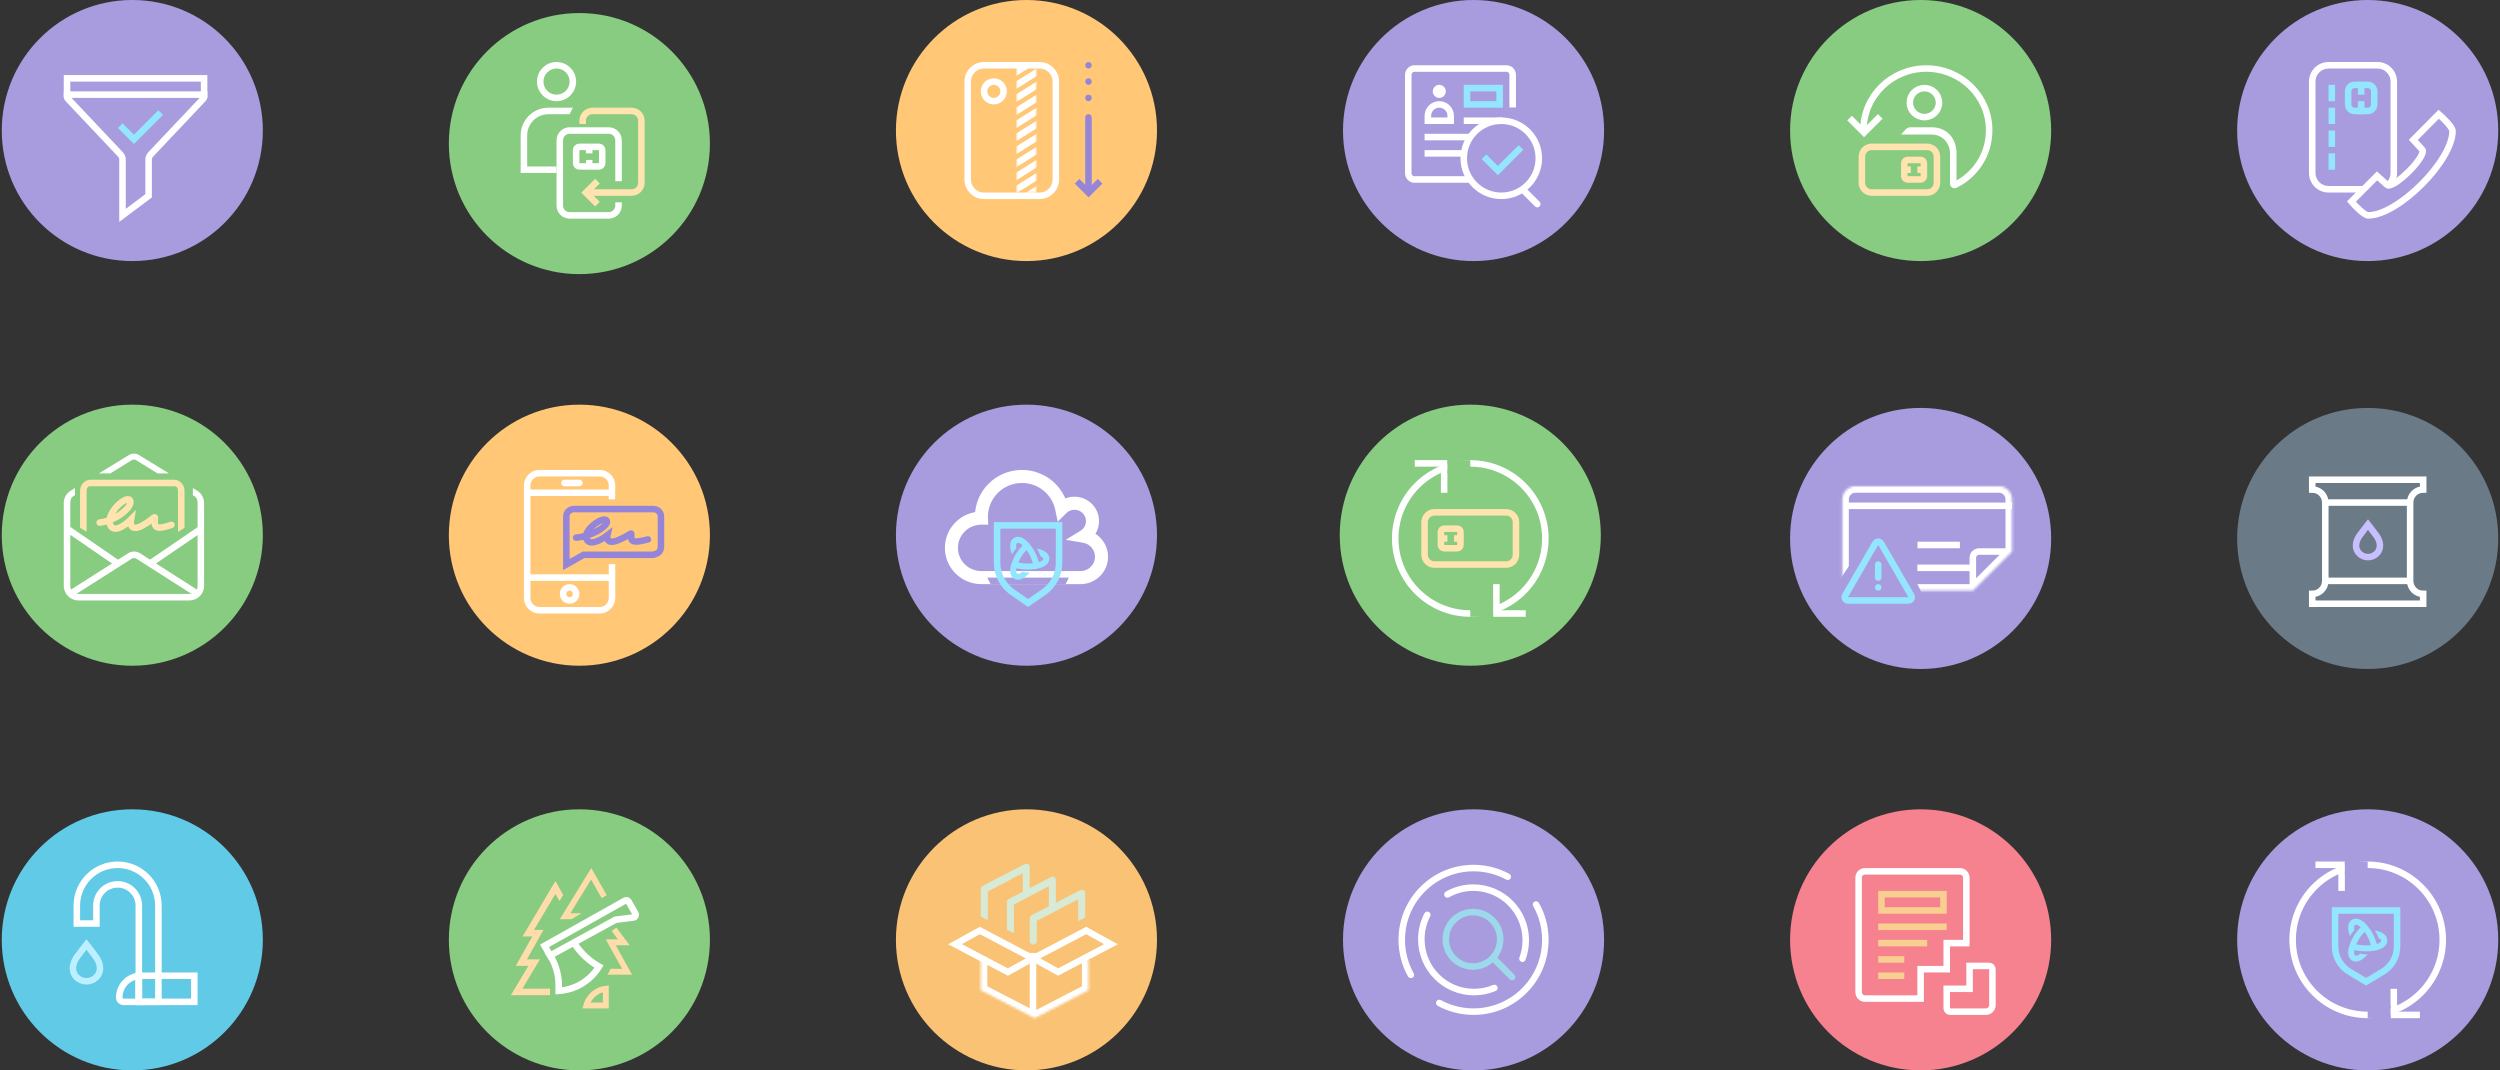 <svg width="1023" height="438" viewBox="0 0 1023 438" fill="none" xmlns="http://www.w3.org/2000/svg">
<rect x="0" y="0" width="1023" height="438" fill="#333333" stroke="none"/>
<path fill-rule="evenodd" clip-rule="evenodd" d="M54.137 106.829C83.637 106.829 107.552 82.915 107.552 53.415C107.552 23.915 83.637 0 54.137 0C24.637 0 0.723 23.915 0.723 53.415C0.723 82.915 24.637 106.829 54.137 106.829Z" fill="#A89CDF"/>
<path fill-rule="evenodd" clip-rule="evenodd" d="M27.43 32.049H83.515V39.663C83.515 39.919 83.417 40.164 83.242 40.35L61.633 63.23C61.107 63.787 60.814 64.524 60.814 65.29V80.122L50.131 88.134V65.29C50.131 64.524 49.838 63.787 49.312 63.23L27.703 40.35C27.527 40.164 27.43 39.919 27.43 39.663V32.049Z" stroke="white" stroke-width="2.671" stroke-linecap="round"/>
<path fill-rule="evenodd" clip-rule="evenodd" d="M26.094 37.39H84.85V40.061H26.094V37.39Z" fill="white"/>
<path d="M65.745 46.07L54.805 57.01L49.207 51.411" stroke="#94E6FF" stroke-width="2.671"/>
<path fill-rule="evenodd" clip-rule="evenodd" d="M420.028 106.829C449.528 106.829 473.443 82.915 473.443 53.415C473.443 23.915 449.528 0 420.028 0C390.528 0 366.613 23.915 366.613 53.415C366.613 82.915 390.528 106.829 420.028 106.829Z" fill="#FFC776"/>
<path d="M450.168 74.16L445.447 78.881V78.881L440.726 74.16" stroke="#9585D8" stroke-width="2.671"/>
<path d="M445.402 48.073V77.023" stroke="#9585D8" stroke-width="2.671" stroke-linecap="round"/>
<path fill-rule="evenodd" clip-rule="evenodd" d="M444.066 26.707C444.066 25.969 444.664 25.372 445.402 25.372C446.139 25.372 446.737 25.969 446.737 26.707C446.737 27.444 446.139 28.042 445.402 28.042C444.664 28.042 444.066 27.444 444.066 26.707ZM444.066 33.384C444.066 32.646 444.664 32.048 445.402 32.048C446.139 32.048 446.737 32.646 446.737 33.384C446.737 34.121 446.139 34.719 445.402 34.719C444.664 34.719 444.066 34.121 444.066 33.384ZM445.402 38.725C444.664 38.725 444.066 39.323 444.066 40.06C444.066 40.798 444.664 41.396 445.402 41.396C446.139 41.396 446.737 40.798 446.737 40.06C446.737 39.323 446.139 38.725 445.402 38.725Z" fill="#9585D8"/>
<path fill-rule="evenodd" clip-rule="evenodd" d="M395.992 33.384C395.992 29.696 398.982 26.707 402.669 26.707H425.37C429.058 26.707 432.047 29.696 432.047 33.384V73.445C432.047 77.132 429.058 80.122 425.37 80.122H402.669C398.981 80.122 395.992 77.132 395.992 73.445V33.384Z" stroke="white" stroke-width="2.671" stroke-linecap="round"/>
<path fill-rule="evenodd" clip-rule="evenodd" d="M416.023 26.707H424.036V78.786H416.023V26.707Z" fill="#D8D8D8" fill-opacity="0.01"/>
<mask id="mask0" mask-type="alpha" maskUnits="userSpaceOnUse" x="416" y="26" width="9" height="53">
<path fill-rule="evenodd" clip-rule="evenodd" d="M416.023 26.707H424.036V78.786H416.023V26.707Z" fill="white"/>
</mask>
<g mask="url(#mask0)">
<path fill-rule="evenodd" clip-rule="evenodd" d="M414.769 31.722L427.717 23.63L426.302 21.365L413.354 29.457L414.769 31.722ZM414.769 37.064L427.717 28.972L426.301 26.707L413.354 34.799L414.769 37.064ZM427.717 34.313L414.769 42.405L413.354 40.141L426.301 32.048L427.717 34.313ZM414.769 47.747L427.717 39.654L426.301 37.39L413.354 45.482L414.769 47.747ZM427.717 44.996L414.769 53.088L413.354 50.824L426.301 42.731L427.717 44.996ZM414.769 58.43L427.717 50.337L426.301 48.073L413.354 56.165L414.769 58.43ZM427.717 55.679L414.769 63.771L413.354 61.507L426.301 53.414L427.717 55.679ZM414.769 69.113L427.717 61.02L426.301 58.756L413.354 66.848L414.769 69.113ZM427.717 66.362L414.769 74.454L413.354 72.189L426.301 64.097L427.717 66.362ZM414.769 79.796L427.717 71.703L426.301 69.439L413.354 77.531L414.769 79.796ZM427.717 77.045L414.769 85.137L413.354 82.872L426.301 74.78L427.717 77.045Z" fill="white"/>
</g>
<path fill-rule="evenodd" clip-rule="evenodd" d="M402.67 37.39C402.67 35.178 404.464 33.384 406.676 33.384V33.384C408.889 33.384 410.682 35.178 410.682 37.39V37.39C410.682 39.603 408.889 41.396 406.676 41.396V41.396C404.464 41.396 402.67 39.603 402.67 37.39V37.39Z" stroke="white" stroke-width="2.671" stroke-linecap="round"/>
<path fill-rule="evenodd" clip-rule="evenodd" d="M237.083 112.171C266.583 112.171 290.497 88.256 290.497 58.756C290.497 29.256 266.583 5.341 237.083 5.341C207.583 5.341 183.668 29.256 183.668 58.756C183.668 88.256 207.583 112.171 237.083 112.171Z" fill="#87CC80"/>
<path fill-rule="evenodd" clip-rule="evenodd" d="M227.735 40.061C231.423 40.061 234.412 37.072 234.412 33.384C234.412 29.697 231.423 26.707 227.735 26.707C224.048 26.707 221.059 29.697 221.059 33.384C221.059 37.072 224.048 40.061 227.735 40.061Z" stroke="white" stroke-width="2.671" stroke-linecap="round"/>
<path d="M215.718 68.104V55.417C215.718 50.628 219.611 46.738 224.397 46.738H233.077L234.413 44.067H224.397C218.136 44.067 213.047 49.152 213.047 55.417V70.775H227.736V68.104H215.718Z" fill="white"/>
<path d="M253.107 82.793V84.141C253.107 86.347 251.3 88.135 249.111 88.135H233.066C230.859 88.135 229.07 86.331 229.07 84.133V57.416C229.07 55.206 230.877 53.415 233.066 53.415H249.111C251.318 53.415 253.107 55.213 253.107 57.413V74.154" stroke="white" stroke-width="2.671"/>
<path d="M238.418 49.418C238.418 47.2 240.225 45.403 242.414 45.403H258.458C260.665 45.403 262.455 47.206 262.455 49.404V74.786C262.455 76.996 260.648 78.787 258.458 78.787H242.414" stroke="#FFE4B0" stroke-width="2.671" stroke-linecap="square"/>
<path d="M244.475 83.556L239.754 78.835V78.835L244.475 74.113" stroke="#FFE4B0" stroke-width="2.671"/>
<path fill-rule="evenodd" clip-rule="evenodd" d="M235.748 61.427C235.748 60.69 236.346 60.092 237.083 60.092H245.096C245.833 60.092 246.431 60.69 246.431 61.427V66.769C246.431 67.506 245.833 68.104 245.096 68.104H237.083C236.346 68.104 235.748 67.506 235.748 66.769V61.427Z" stroke="white" stroke-width="2.671" stroke-linecap="round"/>
<path fill-rule="evenodd" clip-rule="evenodd" d="M239.754 60.092H242.425V62.763H239.754V60.092ZM239.754 65.433H242.425V68.104H239.754V65.433Z" fill="white"/>
<path fill-rule="evenodd" clip-rule="evenodd" d="M602.973 106.829C632.473 106.829 656.388 82.915 656.388 53.415C656.388 23.915 632.473 0 602.973 0C573.473 0 549.559 23.915 549.559 53.415C549.559 82.915 573.473 106.829 602.973 106.829Z" fill="#A89CDF"/>
<path d="M601.936 73.445H578.792C577.396 73.445 576.266 72.284 576.266 70.852V30.637C576.266 29.204 577.396 28.043 578.792 28.043H616.471C617.867 28.043 618.997 29.204 618.997 30.637V43.987" stroke="white" stroke-width="2.671"/>
<path d="M629.68 64.765C629.68 73.247 622.804 80.122 614.323 80.122C605.842 80.122 598.966 73.247 598.966 64.765C598.966 56.284 605.842 49.409 614.323 49.409C622.804 49.409 629.68 56.284 629.68 64.765Z" stroke="white" stroke-width="2.671"/>
<path d="M623.67 78.119L629.053 83.502" stroke="white" stroke-width="2.671" stroke-linecap="round"/>
<path fill-rule="evenodd" clip-rule="evenodd" d="M612.92 71.699L612.92 71.699L611.031 69.811L611.031 69.81L606.311 65.09L608.199 63.201L612.92 67.922L621.418 59.424L623.306 61.312L614.808 69.81L614.809 69.811L612.92 71.699L612.92 71.699Z" fill="#94E6FF"/>
<path d="M584.279 47.405C584.279 44.824 586.371 42.731 588.953 42.731C591.534 42.731 593.626 44.824 593.626 47.405V49.408H584.279V47.405Z" stroke="white" stroke-width="2.671"/>
<path fill-rule="evenodd" clip-rule="evenodd" d="M588.952 40.061C590.427 40.061 591.623 38.865 591.623 37.39C591.623 35.915 590.427 34.719 588.952 34.719C587.477 34.719 586.281 35.915 586.281 37.39C586.281 38.865 587.477 40.061 588.952 40.061Z" fill="white"/>
<path d="M600.302 36.055H613.656V42.732H600.302V36.055Z" stroke="#94E6FF" stroke-width="2.671"/>
<path fill-rule="evenodd" clip-rule="evenodd" d="M598.967 48.073H614.991L612.32 50.744H598.967V48.073Z" fill="white"/>
<path fill-rule="evenodd" clip-rule="evenodd" d="M582.943 54.75H601.638V57.421H582.943V54.75Z" fill="white"/>
<path fill-rule="evenodd" clip-rule="evenodd" d="M582.943 61.427H598.968V64.097H582.943V61.427Z" fill="white"/>
<path fill-rule="evenodd" clip-rule="evenodd" d="M785.919 106.829C815.419 106.829 839.333 82.915 839.333 53.415C839.333 23.915 815.419 0 785.919 0C756.418 0 732.504 23.915 732.504 53.415C732.504 82.915 756.418 106.829 785.919 106.829Z" fill="#87CC80"/>
<path d="M762.522 53.252C762.522 39.33 774.037 28.043 788.241 28.043C802.446 28.043 813.961 39.33 813.961 53.252C813.961 63.124 808.412 71.539 799.98 75.676" stroke="white" stroke-width="2.671"/>
<path d="M756.844 48.332L762.765 54.253L769.398 47.62" stroke="white" stroke-width="2.671"/>
<path fill-rule="evenodd" clip-rule="evenodd" d="M787.465 47.925C784.166 47.925 781.491 45.268 781.491 41.99C781.491 38.712 784.166 36.055 787.465 36.055C790.765 36.055 793.439 38.712 793.439 41.99C793.439 45.268 790.765 47.925 787.465 47.925Z" stroke="white" stroke-width="2.671" stroke-linecap="round"/>
<path d="M800.607 76.888C799.351 77.446 797.937 76.527 797.937 75.152V62.762C797.937 58.505 794.734 55.047 790.452 55.047H777.906L779.781 52.964C780.288 52.401 781.009 52.08 781.766 52.08H790.452C797.019 52.08 800.607 57.004 800.607 62.762V76.888Z" fill="white"/>
<path d="M761.882 64.098C761.882 61.885 763.676 60.092 765.888 60.092H788.59C790.802 60.092 792.596 61.885 792.596 64.098V74.781C792.596 76.993 790.802 78.787 788.59 78.787H765.888C763.676 78.787 761.882 76.993 761.882 74.781V64.098Z" stroke="#FFE4B0" stroke-width="2.671"/>
<path fill-rule="evenodd" clip-rule="evenodd" d="M785.919 73.446C786.656 73.446 787.254 72.848 787.254 72.11V66.769C787.254 66.031 786.656 65.434 785.919 65.434H780.577C779.84 65.434 779.242 66.031 779.242 66.769V72.11C779.242 72.848 779.84 73.446 780.577 73.446H785.919Z" stroke="#FFE4B0" stroke-width="2.671" stroke-linecap="round"/>
<path fill-rule="evenodd" clip-rule="evenodd" d="M781.912 70.775V68.104H779.241V70.775H781.912Z" fill="#FFE4B0"/>
<path fill-rule="evenodd" clip-rule="evenodd" d="M787.254 70.775V68.104H784.583V70.775H787.254Z" fill="#FFE4B0"/>
<path fill-rule="evenodd" clip-rule="evenodd" d="M968.864 106.829C998.364 106.829 1022.28 82.915 1022.28 53.415C1022.28 23.915 998.364 0 968.864 0C939.364 0 915.449 23.915 915.449 53.415C915.449 82.915 939.364 106.829 968.864 106.829Z" fill="#A89CDF"/>
<path fill-rule="evenodd" clip-rule="evenodd" d="M991.443 61.695C991.443 65.382 980.831 75.9 977.239 75.9C976.768 75.806 973.382 72.513 972.723 71.949L962.188 82.485C963.975 84.554 967.555 88.134 969.06 88.134C981.289 88.134 1003.58 65.84 1003.58 53.61C1003.58 52.105 1000 48.525 997.934 46.738L987.492 57.274C988.057 57.932 991.443 61.307 991.443 61.695Z" stroke="white" stroke-width="2.671"/>
<path fill-rule="evenodd" clip-rule="evenodd" d="M944.828 33.378C944.828 28.956 948.419 25.372 952.839 25.372H972.872C977.297 25.372 980.883 28.966 980.883 33.378V70.781C980.883 71.959 980.628 73.077 980.171 74.084C978.632 75.299 977.546 75.04 976.814 74.379C977.682 73.43 978.212 72.166 978.212 70.781V33.378C978.212 30.437 975.818 28.043 972.872 28.043H952.839C949.892 28.043 947.499 30.433 947.499 33.378V70.781C947.499 73.721 949.893 76.116 952.839 76.116H967.529L964.858 78.787H952.839C948.415 78.787 944.828 75.193 944.828 70.781V33.378Z" fill="white"/>
<path fill-rule="evenodd" clip-rule="evenodd" d="M952.84 41.397V34.72H955.511V41.397H952.84ZM952.84 50.744V44.067H955.511V50.744H952.84ZM952.84 53.415V60.092H955.511V53.415H952.84ZM952.84 69.439V62.762H955.511V69.439H952.84Z" fill="#94E6FF"/>
<path d="M966.195 34.052V38.725" stroke="#94E6FF" stroke-width="2.671"/>
<path d="M966.195 41.397V46.738" stroke="#94E6FF" stroke-width="2.671"/>
<path d="M960.853 37.39C960.853 35.915 962.049 34.72 963.524 34.72H968.865C970.34 34.72 971.536 35.915 971.536 37.39V42.732C971.536 44.207 970.34 45.403 968.865 45.403H963.524C962.049 45.403 960.853 44.207 960.853 42.732V37.39Z" stroke="#94E6FF" stroke-width="2.671"/>
<path fill-rule="evenodd" clip-rule="evenodd" d="M237.083 272.415C266.583 272.415 290.497 248.5 290.497 219C290.497 189.5 266.583 165.585 237.083 165.585C207.583 165.585 183.668 189.5 183.668 219C183.668 248.5 207.583 272.415 237.083 272.415Z" fill="#FFC776"/>
<path d="M250.436 198.719L251.772 198.733L251.772 198.726V198.719H250.436ZM215.717 201.64V200.305H214.381V201.64H215.717ZM220.721 248.378C218.716 248.378 217.052 246.718 217.052 244.622H214.381C214.381 248.15 217.198 251.049 220.721 251.049V248.378ZM217.052 244.622V198.719H214.381V244.622H217.052ZM217.052 198.719C217.052 196.623 218.716 194.963 220.721 194.963V192.293C217.198 192.293 214.381 195.191 214.381 198.719H217.052ZM220.721 194.963H245.431V192.293H220.721V194.963ZM245.431 194.963C247.437 194.963 249.101 196.623 249.101 198.719H251.772C251.772 195.191 248.954 192.293 245.431 192.293V194.963ZM249.101 198.705L249.041 204.323L251.712 204.352L251.772 198.733L249.101 198.705ZM249.101 230.833V244.622H251.772V230.833H249.101ZM249.101 244.622C249.101 246.718 247.437 248.378 245.432 248.378V251.049C248.955 251.049 251.772 248.15 251.772 244.622H249.101ZM245.432 248.378H220.722V251.049H245.432V248.378ZM215.717 237.695H250.436V235.024H215.717V237.695ZM250.436 200.305H215.717V202.976H250.436V200.305ZM214.381 201.64V236.36H217.052V201.64H214.381Z" fill="white"/>
<path d="M230.963 197.634H237.083" stroke="white" stroke-width="2.671" stroke-linecap="round"/>
<path fill-rule="evenodd" clip-rule="evenodd" d="M238.821 227.013L231.74 231.019V211.269C231.74 209.639 233.132 208.317 234.85 208.317H267.356C269.074 208.317 270.466 209.639 270.466 211.269V223.371C270.466 226.011 269.074 226.495 267.356 227.013H238.821Z" stroke="#9585D8" stroke-width="2.671"/>
<path d="M235.748 220.005C243.028 219.355 249.735 214.525 248.116 212.871C246.498 211.216 238.143 217.27 240.046 220.738C241.948 224.205 248.535 219.054 248.535 219.054C248.535 219.054 247.529 223.342 253.123 220.979C258.716 218.617 258.483 217.007 258.261 219.74C258.039 222.473 261.581 221.626 265.126 220.732" stroke="#9585D8" stroke-width="2.671" stroke-linecap="round"/>
<path d="M235.747 243.037C235.747 244.512 234.551 245.708 233.076 245.708C231.601 245.708 230.406 244.512 230.406 243.037C230.406 241.562 231.601 240.366 233.076 240.366C234.551 240.366 235.747 241.562 235.747 243.037Z" stroke="white" stroke-width="2.671"/>
<path fill-rule="evenodd" clip-rule="evenodd" d="M54.137 272.415C83.637 272.415 107.552 248.5 107.552 219C107.552 189.5 83.637 165.585 54.137 165.585C24.637 165.585 0.723 189.5 0.723 219C0.723 248.5 24.637 272.415 54.137 272.415Z" fill="#87CC80"/>
<path fill-rule="evenodd" clip-rule="evenodd" d="M32.126 245.707H77.482C80.808 245.707 83.514 243.041 83.514 239.739V205.843C83.514 203.775 82.432 201.855 80.657 200.769L78.921 199.705V202.642L79.463 202.976C80.556 203.645 80.844 204.585 80.844 205.844V239.739C80.844 241.754 79.55 243.037 77.482 243.037H32.126C30.058 243.037 28.764 241.754 28.764 239.739V205.844C28.764 204.585 29.052 203.645 30.145 202.976L30.688 202.641V199.705L28.951 200.769C27.176 201.855 26.094 203.775 26.094 205.843V239.739C26.094 243.041 28.8 245.707 32.126 245.707ZM40.483 193.705L52.744 186.195C54.007 185.422 55.602 185.422 56.864 186.196L69.125 193.705H64.446L55.67 188.287C55.141 187.963 54.467 187.963 53.938 188.287L45.162 193.705H40.483Z" fill="white"/>
<path d="M28.734 243.037L53.153 227.513C54.197 226.845 55.52 226.845 56.565 227.513L80.877 243.037" stroke="white" stroke-width="2.671"/>
<path d="M48.724 229.322L28.185 215.229L26.674 217.431L47.213 231.524L48.724 229.322ZM81.428 215.327L61.072 229.216L62.577 231.422L82.933 217.533L81.428 215.327Z" fill="white"/>
<path d="M35.44 200.851C35.44 199.704 35.913 198.97 37.036 198.97H71.234C72.357 198.97 72.831 199.704 72.831 200.851V217.665L75.501 215.974V200.851C75.501 198.327 73.583 196.299 71.234 196.299H37.036C34.688 196.299 32.77 198.327 32.77 200.851V215.974L35.44 217.563V200.851Z" fill="#FFE4B0"/>
<path d="M40.783 213.845C48.063 213.009 54.77 206.799 53.151 204.672C51.533 202.545 43.178 210.329 45.081 214.787C46.984 219.245 53.57 212.622 53.57 212.622C53.57 212.622 52.565 218.135 58.158 215.098C63.751 212.06 63.518 209.991 63.296 213.504C63.074 217.017 66.616 215.929 70.161 214.779" stroke="#FFE4B0" stroke-width="2.671" stroke-linecap="round"/>
<path fill-rule="evenodd" clip-rule="evenodd" d="M420.028 272.415C449.528 272.415 473.443 248.5 473.443 219C473.443 189.5 449.528 165.585 420.028 165.585C390.528 165.585 366.613 189.5 366.613 219C366.613 248.5 390.528 272.415 420.028 272.415Z" fill="#A89CDF"/>
<mask id="path-71-outside-1" maskUnits="userSpaceOnUse" x="386.314" y="191.963" width="68" height="48" fill="black">
<rect fill="white" x="386.314" y="191.963" width="68" height="48"/>
<path fill-rule="evenodd" clip-rule="evenodd" d="M434.436 208.098C432.893 200.603 426.204 194.963 418.185 194.963C409.026 194.963 401.6 202.322 401.6 211.4C401.6 211.604 401.604 211.807 401.611 212.009C401.607 212.009 401.604 212.009 401.6 212.009C394.815 212.009 389.314 217.46 389.314 224.184C389.314 230.909 394.815 236.36 401.6 236.36L401.669 236.359H442.064C442.09 236.36 442.116 236.36 442.142 236.36C446.891 236.36 450.741 232.544 450.741 227.837C450.741 223.614 447.643 220.109 443.576 219.432C445.665 218.143 447.056 215.846 447.056 213.227C447.056 209.192 443.756 205.921 439.685 205.921C437.63 205.921 435.772 206.754 434.436 208.098Z"/>
</mask>
<path d="M434.436 208.098L431.82 208.636L432.822 213.506L436.329 209.981L434.436 208.098ZM401.611 212.009L401.609 214.68L404.382 214.682L404.28 211.911L401.611 212.009ZM401.6 236.36V239.03L401.607 239.03L401.6 236.36ZM401.669 236.359V233.689L401.662 233.689L401.669 236.359ZM442.064 236.359L442.087 233.689L442.075 233.689H442.064V236.359ZM443.576 219.432L442.173 217.16L436.115 220.898L443.138 222.067L443.576 219.432ZM437.052 207.559C435.255 198.832 427.48 192.293 418.185 192.293V197.634C424.927 197.634 430.531 202.374 431.82 208.636L437.052 207.559ZM418.185 192.293C407.573 192.293 398.929 200.825 398.929 211.4H404.271C404.271 203.82 410.478 197.634 418.185 197.634V192.293ZM398.929 211.4C398.929 211.637 398.934 211.872 398.942 212.107L404.28 211.911C404.274 211.741 404.271 211.571 404.271 211.4H398.929ZM401.6 214.68C401.603 214.68 401.606 214.68 401.609 214.68L401.614 209.338C401.609 209.338 401.605 209.338 401.6 209.338V214.68ZM391.985 224.184C391.985 218.958 396.267 214.68 401.6 214.68V209.338C393.362 209.338 386.644 215.962 386.644 224.184H391.985ZM401.6 233.689C396.267 233.689 391.985 229.411 391.985 224.184H386.644C386.644 232.406 393.362 239.03 401.6 239.03V233.689ZM401.662 233.689L401.592 233.689L401.607 239.03L401.677 239.03L401.662 233.689ZM442.064 233.689H401.669V239.03H442.064V233.689ZM442.142 233.689C442.123 233.689 442.105 233.689 442.087 233.689L442.04 239.03C442.074 239.03 442.108 239.031 442.142 239.031V233.689ZM448.071 227.837C448.071 231.046 445.439 233.689 442.142 233.689V239.031C448.344 239.031 453.412 234.042 453.412 227.837H448.071ZM443.138 222.067C445.955 222.536 448.071 224.959 448.071 227.837H453.412C453.412 222.27 449.331 217.682 444.014 216.798L443.138 222.067ZM444.385 213.227C444.385 214.874 443.514 216.332 442.173 217.16L444.979 221.705C447.817 219.953 449.727 216.817 449.727 213.227H444.385ZM439.685 208.592C442.303 208.592 444.385 210.69 444.385 213.227H449.727C449.727 207.695 445.208 203.251 439.685 203.251V208.592ZM436.329 209.981C437.182 209.124 438.366 208.592 439.685 208.592V203.251C436.895 203.251 434.362 204.385 432.542 206.214L436.329 209.981Z" fill="white" mask="url(#path-71-outside-1)"/>
<path fill-rule="evenodd" clip-rule="evenodd" d="M404.004 236.36H437.388L436.053 239.031H405.339L404.004 236.36Z" fill="#A89CDF"/>
<path d="M408.009 214.994H433.381V230.257C433.381 235.068 431.025 239.574 427.074 242.319L420.695 246.752L414.316 242.319C410.365 239.574 408.009 235.068 408.009 230.257V214.994Z" stroke="#94E6FF" stroke-width="2.671"/>
<path fill-rule="evenodd" clip-rule="evenodd" d="M420.346 221.597C421.353 222.586 422.33 223.886 423.181 225.363C423.927 226.656 424.57 228.219 425.064 230.029C425.094 230.019 425.125 230.009 425.155 229.999C425.732 229.806 426.176 229.581 426.474 229.346C426.821 229.071 426.926 228.841 426.926 228.613C426.926 228.385 426.744 228.007 425.931 227.802C425.207 225.882 424.274 224.554 424.274 224.554C424.392 224.571 424.495 224.586 424.588 224.599C425.17 224.682 425.331 224.705 425.931 224.906C426.759 225.183 427.452 225.533 427.993 225.961C428.942 226.711 429.374 227.654 429.374 228.613C429.374 229.572 428.942 230.515 427.993 231.266C427.452 231.694 426.759 232.044 425.932 232.32C424.493 232.802 422.651 233.061 420.721 233.061C419.057 233.061 417.301 232.865 415.909 232.522C415.796 233.096 415.771 233.575 415.825 233.94C415.889 234.379 416.034 234.585 416.232 234.699C416.33 234.756 416.441 234.785 416.577 234.785C417.063 234.785 417.485 234.784 418.346 233.94C418.936 234.293 421.351 234.293 421.351 234.293C421.081 234.635 420.908 234.79 420.699 234.976C420.595 235.069 420.483 235.169 420.346 235.304C419.071 236.555 417.82 237.233 416.577 237.233C416.016 237.233 415.482 237.094 415.006 236.818C414.176 236.339 413.577 235.492 413.402 234.293C413.302 233.611 413.346 232.836 413.521 231.98C413.823 230.491 414.521 228.765 415.485 227.092C416.238 225.786 417.317 224.359 418.481 223.2C417.689 222.456 417.035 222.116 416.578 222.116C416.441 222.116 416.33 222.145 416.231 222.202C416.035 222.316 415.889 222.522 415.825 222.961C415.77 223.337 415.792 223.723 415.914 224.321C414.91 225.363 414.155 226.807 414.155 226.807C414.111 226.696 414.07 226.593 414.031 226.497C413.79 225.896 413.647 225.543 413.521 224.921C413.347 224.065 413.303 223.29 413.403 222.607C413.577 221.409 414.176 220.562 415.006 220.083C415.482 219.808 416.016 219.668 416.578 219.668C417.821 219.668 419.072 220.346 420.346 221.597ZM422.657 230.511C422.225 228.972 421.678 227.658 421.06 226.585C420.749 226.045 420.42 225.535 420.082 225.063C419.128 226.037 418.228 227.236 417.606 228.315C417.245 228.942 416.928 229.573 416.664 230.186C417.811 230.449 419.308 230.612 420.721 230.612C421.389 230.612 422.04 230.577 422.657 230.511Z" fill="#94E6FF"/>
<path fill-rule="evenodd" clip-rule="evenodd" d="M601.637 272.415C631.137 272.415 655.052 248.5 655.052 219C655.052 189.5 631.137 165.585 601.637 165.585C572.137 165.585 548.223 189.5 548.223 219C548.223 248.5 572.137 272.415 601.637 272.415Z" fill="#87CC80"/>
<path d="M632.35 220.335C632.35 237.298 618.599 251.049 601.637 251.049C584.674 251.049 570.923 237.298 570.923 220.335C570.923 203.373 584.674 189.622 601.637 189.622C618.599 189.622 632.35 203.373 632.35 220.335Z" stroke="white" stroke-width="2.671"/>
<path d="M620.331 213.659C620.331 211.446 618.537 209.653 616.325 209.653H586.946C584.734 209.653 582.94 211.446 582.94 213.659V227.013C582.94 229.225 584.734 231.019 586.947 231.019H616.325C618.537 231.019 620.331 229.225 620.331 227.013V213.659Z" stroke="#FFE4B0" stroke-width="2.671"/>
<path fill-rule="evenodd" clip-rule="evenodd" d="M590.953 224.341C590.215 224.341 589.617 223.743 589.617 223.006V217.664C589.617 216.927 590.215 216.329 590.953 216.329H596.294C597.032 216.329 597.629 216.927 597.629 217.664V223.006C597.629 223.743 597.032 224.341 596.294 224.341H590.953Z" stroke="#FFE4B0" stroke-width="2.671" stroke-linecap="round"/>
<path fill-rule="evenodd" clip-rule="evenodd" d="M589.617 219V221.671H592.288V219H589.617ZM594.959 219V221.671H597.629V219H594.959Z" fill="#FFE4B0"/>
<path d="M578.936 189.622H590.954V201.64" stroke="white" stroke-width="2.671"/>
<path fill-rule="evenodd" clip-rule="evenodd" d="M592.289 188.287H601.637V193.628H592.289V188.287Z" fill="#87CC80"/>
<path d="M624.338 251.049H612.32V239.031" stroke="white" stroke-width="2.671"/>
<path fill-rule="evenodd" clip-rule="evenodd" d="M610.984 252.384H601.637V247.043H610.984V252.384Z" fill="#87CC80"/>
<path fill-rule="evenodd" clip-rule="evenodd" d="M785.919 273.75C815.419 273.75 839.333 249.836 839.333 220.336C839.333 190.835 815.419 166.921 785.919 166.921C756.418 166.921 732.504 190.835 732.504 220.336C732.504 249.836 756.418 273.75 785.919 273.75Z" fill="#A89CDF"/>
<mask id="path-88-inside-2" fill="white">
<path fill-rule="evenodd" clip-rule="evenodd" d="M759.213 198.97C756.263 198.97 753.871 201.361 753.871 204.311V236.36C753.871 239.31 756.263 241.701 759.213 241.701H807.317L823.31 225.708V204.311C823.31 201.361 820.919 198.97 817.969 198.97H759.213Z"/>
</mask>
<path d="M807.317 241.701V244.372H808.423L809.205 243.59L807.317 241.701ZM823.31 225.708L825.199 227.596L825.981 226.814V225.708H823.31ZM756.542 204.311C756.542 202.836 757.738 201.64 759.213 201.64V196.299C754.788 196.299 751.2 199.886 751.2 204.311H756.542ZM756.542 236.36V204.311H751.2V236.36H756.542ZM759.213 239.031C757.738 239.031 756.542 237.835 756.542 236.36H751.2C751.2 240.785 754.788 244.372 759.213 244.372V239.031ZM807.317 239.031H759.213V244.372H807.317V239.031ZM809.205 243.59L825.199 227.596L821.422 223.819L805.428 239.813L809.205 243.59ZM820.639 204.311V225.708H825.981V204.311H820.639ZM817.969 201.64C819.444 201.64 820.639 202.836 820.639 204.311H825.981C825.981 199.886 822.394 196.299 817.969 196.299V201.64ZM759.213 201.64H817.969V196.299H759.213V201.64Z" fill="white" mask="url(#path-88-inside-2)"/>
<path d="M821.975 206.982H755.875" stroke="white" stroke-width="2.671" stroke-linecap="square"/>
<path d="M807.285 239.03V228.219C807.285 226.815 808.467 225.677 809.925 225.677H820.639" stroke="white" stroke-width="2.671"/>
<path fill-rule="evenodd" clip-rule="evenodd" d="M784.584 231.019H807.285V233.689H784.584V231.019Z" fill="white"/>
<path fill-rule="evenodd" clip-rule="evenodd" d="M784.635 221.671H801.995V224.342H784.635V221.671Z" fill="white"/>
<path fill-rule="evenodd" clip-rule="evenodd" d="M752.535 239.031V237.695L757.877 229.683L768.56 213.659L781.913 233.689L787.255 244.372L753.871 243.037L752.535 239.031Z" fill="#A89CDF"/>
<path fill-rule="evenodd" clip-rule="evenodd" d="M756.187 245.707C755.159 245.707 754.516 244.593 755.032 243.703L767.404 222.332C767.919 221.443 769.201 221.443 769.716 222.332L782.089 243.703C782.604 244.593 781.962 245.707 780.933 245.707H756.187Z" stroke="#94E6FF" stroke-width="2.671"/>
<path fill-rule="evenodd" clip-rule="evenodd" d="M767.225 231.018C767.225 230.281 767.822 229.683 768.56 229.683C769.297 229.683 769.895 230.281 769.895 231.018V236.36C769.895 237.097 769.297 237.695 768.56 237.695C767.822 237.695 767.225 237.097 767.225 236.36V231.018Z" fill="#94E6FF"/>
<path fill-rule="evenodd" clip-rule="evenodd" d="M767.225 240.366C767.225 239.629 767.822 239.031 768.56 239.031C769.297 239.031 769.895 239.629 769.895 240.366C769.895 241.104 769.297 241.701 768.56 241.701C767.822 241.701 767.225 241.104 767.225 240.366Z" fill="#94E6FF"/>
<path fill-rule="evenodd" clip-rule="evenodd" d="M785.919 438C815.419 438 839.333 414.086 839.333 384.586C839.333 355.085 815.419 331.171 785.919 331.171C756.418 331.171 732.504 355.085 732.504 384.586C732.504 414.086 756.418 438 785.919 438Z" fill="#F5828E"/>
<path d="M769.894 365.891H795.266V372.567H769.894V365.891Z" stroke="#F9CF91" stroke-width="2.671"/>
<path d="M768.559 379.244H796.601" stroke="#F9CF91" stroke-width="2.671"/>
<path d="M768.559 385.921H788.589" stroke="#F9CF91" stroke-width="2.671"/>
<path d="M768.559 392.598H779.242" stroke="#F9CF91" stroke-width="2.671"/>
<path d="M768.559 399.274H779.242" stroke="#F9CF91" stroke-width="2.671"/>
<path fill-rule="evenodd" clip-rule="evenodd" d="M804.614 385.921V359.214C804.614 357.704 803.483 356.543 801.943 356.543H763.218C761.677 356.543 760.547 357.704 760.547 359.214V405.952C760.547 407.461 761.677 408.622 763.218 408.622H785.919V396.604H796.602V385.921H804.614Z" stroke="white" stroke-width="2.671"/>
<path d="M804.613 404.616H805.949V403.281V395.268H813.961C814.698 395.268 815.296 395.866 815.296 396.604V411.293C815.296 412.768 814.1 413.964 812.625 413.964H797.936C797.199 413.964 796.601 413.366 796.601 412.628V404.616H804.613Z" stroke="white" stroke-width="2.671"/>
<path fill-rule="evenodd" clip-rule="evenodd" d="M602.973 438C632.473 438 656.388 414.086 656.388 384.586C656.388 355.085 632.473 331.171 602.973 331.171C573.473 331.171 549.559 355.085 549.559 384.586C549.559 414.086 573.473 438 602.973 438Z" fill="#A89CDF"/>
<path d="M576.155 399.566C576.515 400.21 577.329 400.44 577.973 400.08C578.616 399.719 578.846 398.906 578.486 398.262L576.155 399.566ZM616.357 359.937C617.005 360.289 617.815 360.05 618.168 359.402C618.52 358.754 618.281 357.943 617.633 357.591L616.357 359.937ZM629.711 369.462C629.347 368.82 628.532 368.595 627.891 368.959C627.249 369.322 627.024 370.137 627.388 370.779L629.711 369.462ZM589.591 409.235C588.943 408.883 588.132 409.122 587.779 409.77C587.427 410.418 587.666 411.229 588.314 411.581L589.591 409.235ZM612.026 405.497C612.705 405.211 613.023 404.427 612.736 403.748C612.45 403.068 611.666 402.75 610.987 403.037L612.026 405.497ZM585.238 374.975C585.58 374.321 585.327 373.514 584.673 373.173C584.02 372.831 583.213 373.084 582.871 373.737L585.238 374.975ZM591.631 364.848C590.989 365.212 590.765 366.027 591.13 366.668C591.494 367.31 592.31 367.534 592.951 367.169L591.631 364.848ZM621.736 391.838C621.478 392.53 621.83 393.299 622.521 393.556C623.212 393.813 623.981 393.462 624.239 392.771L621.736 391.838ZM602.974 353.873C586.011 353.873 572.26 367.623 572.26 384.586H574.931C574.931 369.098 587.486 356.543 602.974 356.543V353.873ZM572.26 384.586C572.26 390.023 573.674 395.134 576.155 399.566L578.486 398.262C576.222 394.218 574.931 389.555 574.931 384.586H572.26ZM617.633 357.591C613.275 355.219 608.28 353.873 602.974 353.873V356.543C607.823 356.543 612.381 357.773 616.357 359.937L617.633 357.591ZM602.974 415.299C619.936 415.299 633.687 401.548 633.687 384.586H631.016C631.016 400.073 618.461 412.629 602.974 412.629V415.299ZM633.687 384.586C633.687 379.09 632.242 373.928 629.711 369.462L627.388 370.779C629.697 374.853 631.016 379.564 631.016 384.586H633.687ZM588.314 411.581C592.672 413.953 597.667 415.299 602.974 415.299V412.629C598.124 412.629 593.566 411.399 589.591 409.235L588.314 411.581ZM580.272 384.36C580.272 397.02 590.512 407.287 603.15 407.287V404.616C591.993 404.616 582.943 395.55 582.943 384.36H580.272ZM603.15 407.287C606.295 407.287 609.295 406.65 612.026 405.497L610.987 403.037C608.579 404.054 605.932 404.616 603.15 404.616V407.287ZM582.871 373.737C581.211 376.915 580.272 380.53 580.272 384.36H582.943C582.943 380.97 583.773 377.779 585.238 374.975L582.871 373.737ZM625.675 384.764C625.675 372.132 615.466 361.885 602.865 361.885V364.555C613.983 364.555 623.004 373.599 623.004 384.764H625.675ZM602.865 361.885C598.783 361.885 594.948 362.961 591.631 364.848L592.951 367.169C595.876 365.506 599.258 364.555 602.865 364.555V361.885ZM624.239 392.771C625.168 390.277 625.675 387.578 625.675 384.764H623.004C623.004 387.255 622.555 389.638 621.736 391.838L624.239 392.771Z" fill="white"/>
<path d="M613.879 384.363C613.879 390.509 608.896 395.491 602.751 395.491C596.605 395.491 591.622 390.509 591.622 384.363C591.622 378.217 596.605 373.235 602.751 373.235C608.896 373.235 613.879 378.217 613.879 384.363Z" stroke="#9CD9EB" stroke-width="2.671"/>
<path d="M611.146 392.203L618.763 399.82" stroke="#9CD9EB" stroke-width="2.671" stroke-linecap="round"/>
<path fill-rule="evenodd" clip-rule="evenodd" d="M237.083 438C266.583 438 290.497 414.086 290.497 384.586C290.497 355.085 266.583 331.171 237.083 331.171C207.583 331.171 183.668 355.085 183.668 384.586C183.668 414.086 207.583 438 237.083 438Z" fill="#87CC80"/>
<path d="M230.463 366.238L228.409 362.503L227.264 360.549L226.109 362.497L215.02 381.192L213.824 383.208H216.169H220.102L218.938 381.218L212.169 393.236L211.047 395.227H213.332H218.588L217.442 393.206L210.252 405.224L209.043 407.245H211.398H225.049L225.076 404.574H211.398L212.544 406.595L219.734 394.577L220.943 392.556H218.588H213.332L214.495 394.547L221.265 382.528L222.386 380.538H220.102H216.169L217.317 382.554L228.406 363.859L226.105 363.853L228.941 368.691L230.463 366.238Z" fill="#FFDDAA"/>
<path fill-rule="evenodd" clip-rule="evenodd" d="M246.204 367.507L241.868 359.918L233.374 373.721H237.9L233.894 376.124H229.072L241.944 355.208L248.291 366.314L246.204 367.507ZM252.215 379.543L257.664 386.807H251.961L258.638 398.825H248.583L249.919 396.422H254.553L247.876 384.403H252.856L250.292 380.985L252.215 379.543Z" fill="#FFDDAA"/>
<path d="M239.895 411.426C240.943 407.749 244.101 405.035 247.901 404.558V411.426H239.895Z" stroke="#FFDDAA" stroke-width="2.404"/>
<path d="M233.38 383.177C235.965 388.366 240.046 392.673 245.108 395.533C241.553 401.333 235.395 405.036 228.62 405.469L228.62 403.148C228.62 398.579 227.257 394.12 224.716 390.339L233.38 383.177Z" stroke="white" stroke-width="2.671"/>
<path d="M222.809 387.036L255.777 368.515C256.29 368.227 256.939 368.407 257.229 368.918L260.032 373.846C260.409 374.508 259.992 375.34 259.236 375.434L252.123 376.323L251.871 376.355L251.648 376.477L225.104 391.011L222.809 387.036Z" fill="#87CC80" stroke="white" stroke-width="2.671"/>
<path fill-rule="evenodd" clip-rule="evenodd" d="M968.864 273.75C998.364 273.75 1022.28 249.836 1022.28 220.336C1022.28 190.835 998.364 166.921 968.864 166.921C939.364 166.921 915.449 190.835 915.449 220.336C915.449 249.836 939.364 273.75 968.864 273.75Z" fill="#6A7A87"/>
<path d="M946.162 196.299H991.565V200.305C988.615 200.305 986.223 202.696 986.223 205.646V237.695C986.223 240.645 988.615 243.037 991.565 243.037V247.043H946.162L946.162 243.037C949.112 243.037 951.504 240.645 951.504 237.695V205.646C951.504 202.696 949.112 200.305 946.162 200.305L946.162 196.299Z" stroke="white" stroke-width="2.671"/>
<path fill-rule="evenodd" clip-rule="evenodd" d="M965.413 226.487C967.383 228.457 970.578 228.457 972.548 226.487C974.518 224.516 974.121 221.651 972.548 219.351C971.831 218.303 968.98 214.663 968.98 214.663C968.98 214.663 966.258 218.109 965.413 219.351C963.846 221.655 963.443 224.516 965.413 226.487Z" stroke="#C9BFFF" stroke-width="2.671"/>
<path d="M952.172 205.646H985.556" stroke="white" stroke-width="2.671" stroke-linecap="square"/>
<path d="M953.508 237.695H984.221" stroke="white" stroke-width="2.671" stroke-linecap="square"/>
<path fill-rule="evenodd" clip-rule="evenodd" d="M420.028 438C449.528 438 473.443 414.086 473.443 384.586C473.443 355.085 449.528 331.171 420.028 331.171C390.528 331.171 366.613 355.085 366.613 384.586C366.613 414.086 390.528 438 420.028 438Z" fill="#F9C274"/>
<path fill-rule="evenodd" clip-rule="evenodd" d="M421.363 363.406V354.732C421.363 353.731 420.302 353.086 419.413 353.546L402.054 362.528C401.61 362.758 401.332 363.215 401.332 363.714V375.088L404.201 376.574V364.823L418.505 357.302V364.885L412.737 367.87C412.293 368.099 412.015 368.557 412.015 369.056V380.429L414.884 381.915V370.165L429.188 362.644V370.887L422.086 374.547C421.642 374.776 421.363 375.234 421.363 375.734V385.771L422.698 386.589L424.232 385.921V376.842L441.207 367.985V376.892L444.064 375.406V365.411C444.064 364.411 443.005 363.766 442.117 364.224L432.045 369.414V360.073C432.045 359.072 430.985 358.427 430.096 358.887L421.363 363.406Z" fill="#D7EAD5"/>
<mask id="path-128-inside-3" fill="white">
<path fill-rule="evenodd" clip-rule="evenodd" d="M401.332 392.814V405.209L423.366 416.635L445.399 405.209V392.598"/>
</mask>
<path d="M401.332 405.209H398.661V406.832L400.103 407.58L401.332 405.209ZM423.366 416.635L422.136 419.006L423.366 419.643L424.595 419.006L423.366 416.635ZM445.399 405.209L446.629 407.58L448.07 406.832V405.209H445.399ZM398.661 392.814V405.209H404.003V392.814H398.661ZM400.103 407.58L422.136 419.006L424.595 414.264L402.561 402.838L400.103 407.58ZM424.595 419.006L446.629 407.58L444.17 402.838L422.136 414.264L424.595 419.006ZM448.07 405.209V392.598H442.728V405.209H448.07Z" fill="white" mask="url(#path-128-inside-3)"/>
<path d="M422.699 391.263V412.629" stroke="white" stroke-width="2.671" stroke-linecap="square"/>
<path d="M390.79 386.37L400.937 380.761L422.557 392.149L412.411 397.757L390.79 386.37Z" stroke="white" stroke-width="2.671"/>
<path d="M454.606 386.37L444.46 380.761L422.839 392.149L432.986 397.757L454.606 386.37Z" stroke="white" stroke-width="2.671"/>
<path fill-rule="evenodd" clip-rule="evenodd" d="M54.137 438C83.637 438 107.552 414.086 107.552 384.586C107.552 355.085 83.637 331.171 54.137 331.171C24.637 331.171 0.723 355.085 0.723 384.586C0.723 414.086 24.637 438 54.137 438Z" fill="#61CAE7"/>
<path fill-rule="evenodd" clip-rule="evenodd" d="M31.336 399.876C33.566 402.107 37.184 402.107 39.414 399.876C41.645 397.645 41.195 394.401 39.414 391.797C38.602 390.61 35.375 386.488 35.375 386.488C35.375 386.488 32.292 390.391 31.336 391.797C29.561 394.406 29.105 397.645 31.336 399.876Z" stroke="#BCEFFF" stroke-width="2.671"/>
<path d="M48.796 408.177C48.796 403.561 52.31 399.765 56.809 399.319V409.958H50.577C49.593 409.958 48.796 409.161 48.796 408.177Z" stroke="white" stroke-width="2.671"/>
<path d="M31.435 377.909V370.565C31.435 361.346 38.908 353.872 48.127 353.872C57.346 353.872 64.819 361.346 64.819 370.565V409.958H56.807V370.565C56.807 365.771 52.921 361.885 48.127 361.885C43.333 361.885 39.447 365.771 39.447 370.565V377.909H31.435Z" stroke="white" stroke-width="2.671"/>
<path d="M56.808 399.275H79.509V409.958H56.808V399.275Z" stroke="white" stroke-width="2.671"/>
<path fill-rule="evenodd" clip-rule="evenodd" d="M968.864 438C998.364 438 1022.28 414.086 1022.28 384.586C1022.28 355.085 998.364 331.171 968.864 331.171C939.364 331.171 915.449 355.085 915.449 384.586C915.449 414.086 939.364 438 968.864 438Z" fill="#A89CDF"/>
<path d="M999.577 384.585C999.577 401.548 985.826 415.299 968.863 415.299C951.901 415.299 938.15 401.548 938.15 384.585C938.15 367.623 951.901 353.872 968.863 353.872C985.826 353.872 999.577 367.623 999.577 384.585Z" stroke="white" stroke-width="2.671"/>
<path d="M947.496 353.873H958.179V364.555" stroke="white" stroke-width="2.671"/>
<path fill-rule="evenodd" clip-rule="evenodd" d="M959.514 352.537H968.861V357.879H959.514V352.537Z" fill="#A89CDF"/>
<path d="M990.229 415.299H979.546V404.616" stroke="white" stroke-width="2.671"/>
<path fill-rule="evenodd" clip-rule="evenodd" d="M978.211 416.634H968.863V411.293H978.211V416.634Z" fill="#A89CDF"/>
<path d="M955.511 372.567H980.883V387.31C980.883 391.533 978.667 395.445 975.045 397.617L968.197 401.724L961.349 397.617C957.727 395.445 955.511 391.533 955.511 387.31V372.567Z" stroke="#94E6FF" stroke-width="2.671"/>
<path d="M962.989 383.33C962.024 385.003 961.327 386.729 961.024 388.218C960.85 389.074 960.806 389.849 960.906 390.532C961.081 391.73 961.68 392.577 962.51 393.056C962.985 393.332 963.52 393.471 964.081 393.471C965.324 393.471 966.575 392.793 967.85 391.542C968.265 391.134 968.451 391.043 968.855 390.532C968.855 390.532 966.44 390.532 965.85 390.178C964.989 391.022 964.566 391.023 964.081 391.023C963.945 391.023 963.834 390.994 963.735 390.937C963.538 390.823 963.393 390.617 963.328 390.178C963.274 389.802 963.302 389.304 963.423 388.706C963.67 387.496 964.269 386.011 965.11 384.553C965.931 383.129 967.237 381.496 968.51 380.447L966.953 378.558C965.433 379.81 963.947 381.668 962.989 383.33Z" fill="#94E6FF"/>
<path d="M968.225 389.298C970.155 389.298 971.996 389.04 973.435 388.558C974.263 388.281 974.955 387.931 975.496 387.504C976.445 386.753 976.878 385.81 976.878 384.851C976.878 383.892 976.445 382.949 975.496 382.198C974.955 381.771 974.263 381.421 973.435 381.144C972.738 380.91 972.633 380.917 971.777 380.792C971.777 380.792 972.71 382.12 973.435 384.04C974.248 384.245 974.43 384.623 974.43 384.851C974.43 385.079 974.324 385.309 973.977 385.584C973.68 385.819 973.235 386.044 972.658 386.237C971.489 386.628 969.906 386.85 968.225 386.85C966.266 386.85 964.144 386.536 963.022 386.079L962.099 388.346C963.556 388.94 965.976 389.298 968.225 389.298Z" fill="#94E6FF"/>
<path d="M970.684 381.601C969.833 380.123 968.857 378.824 967.85 377.835C966.576 376.584 965.325 375.906 964.081 375.906C963.52 375.906 962.986 376.045 962.51 376.321C961.68 376.8 961.081 377.647 960.906 378.845C960.806 379.528 960.85 380.303 961.024 381.159C961.171 381.88 961.339 382.241 961.658 383.044C961.658 383.044 962.414 381.601 963.417 380.559C963.296 379.961 963.274 379.575 963.328 379.199C963.393 378.76 963.538 378.554 963.735 378.44C963.834 378.383 963.945 378.354 964.081 378.354C964.567 378.354 965.275 378.738 966.135 379.582C966.974 380.406 967.818 381.529 968.563 382.823C969.346 384.18 970.014 385.925 970.479 388.021L972.869 387.491C972.351 385.155 971.593 383.177 970.684 381.601Z" fill="#94E6FF"/>
</svg>
